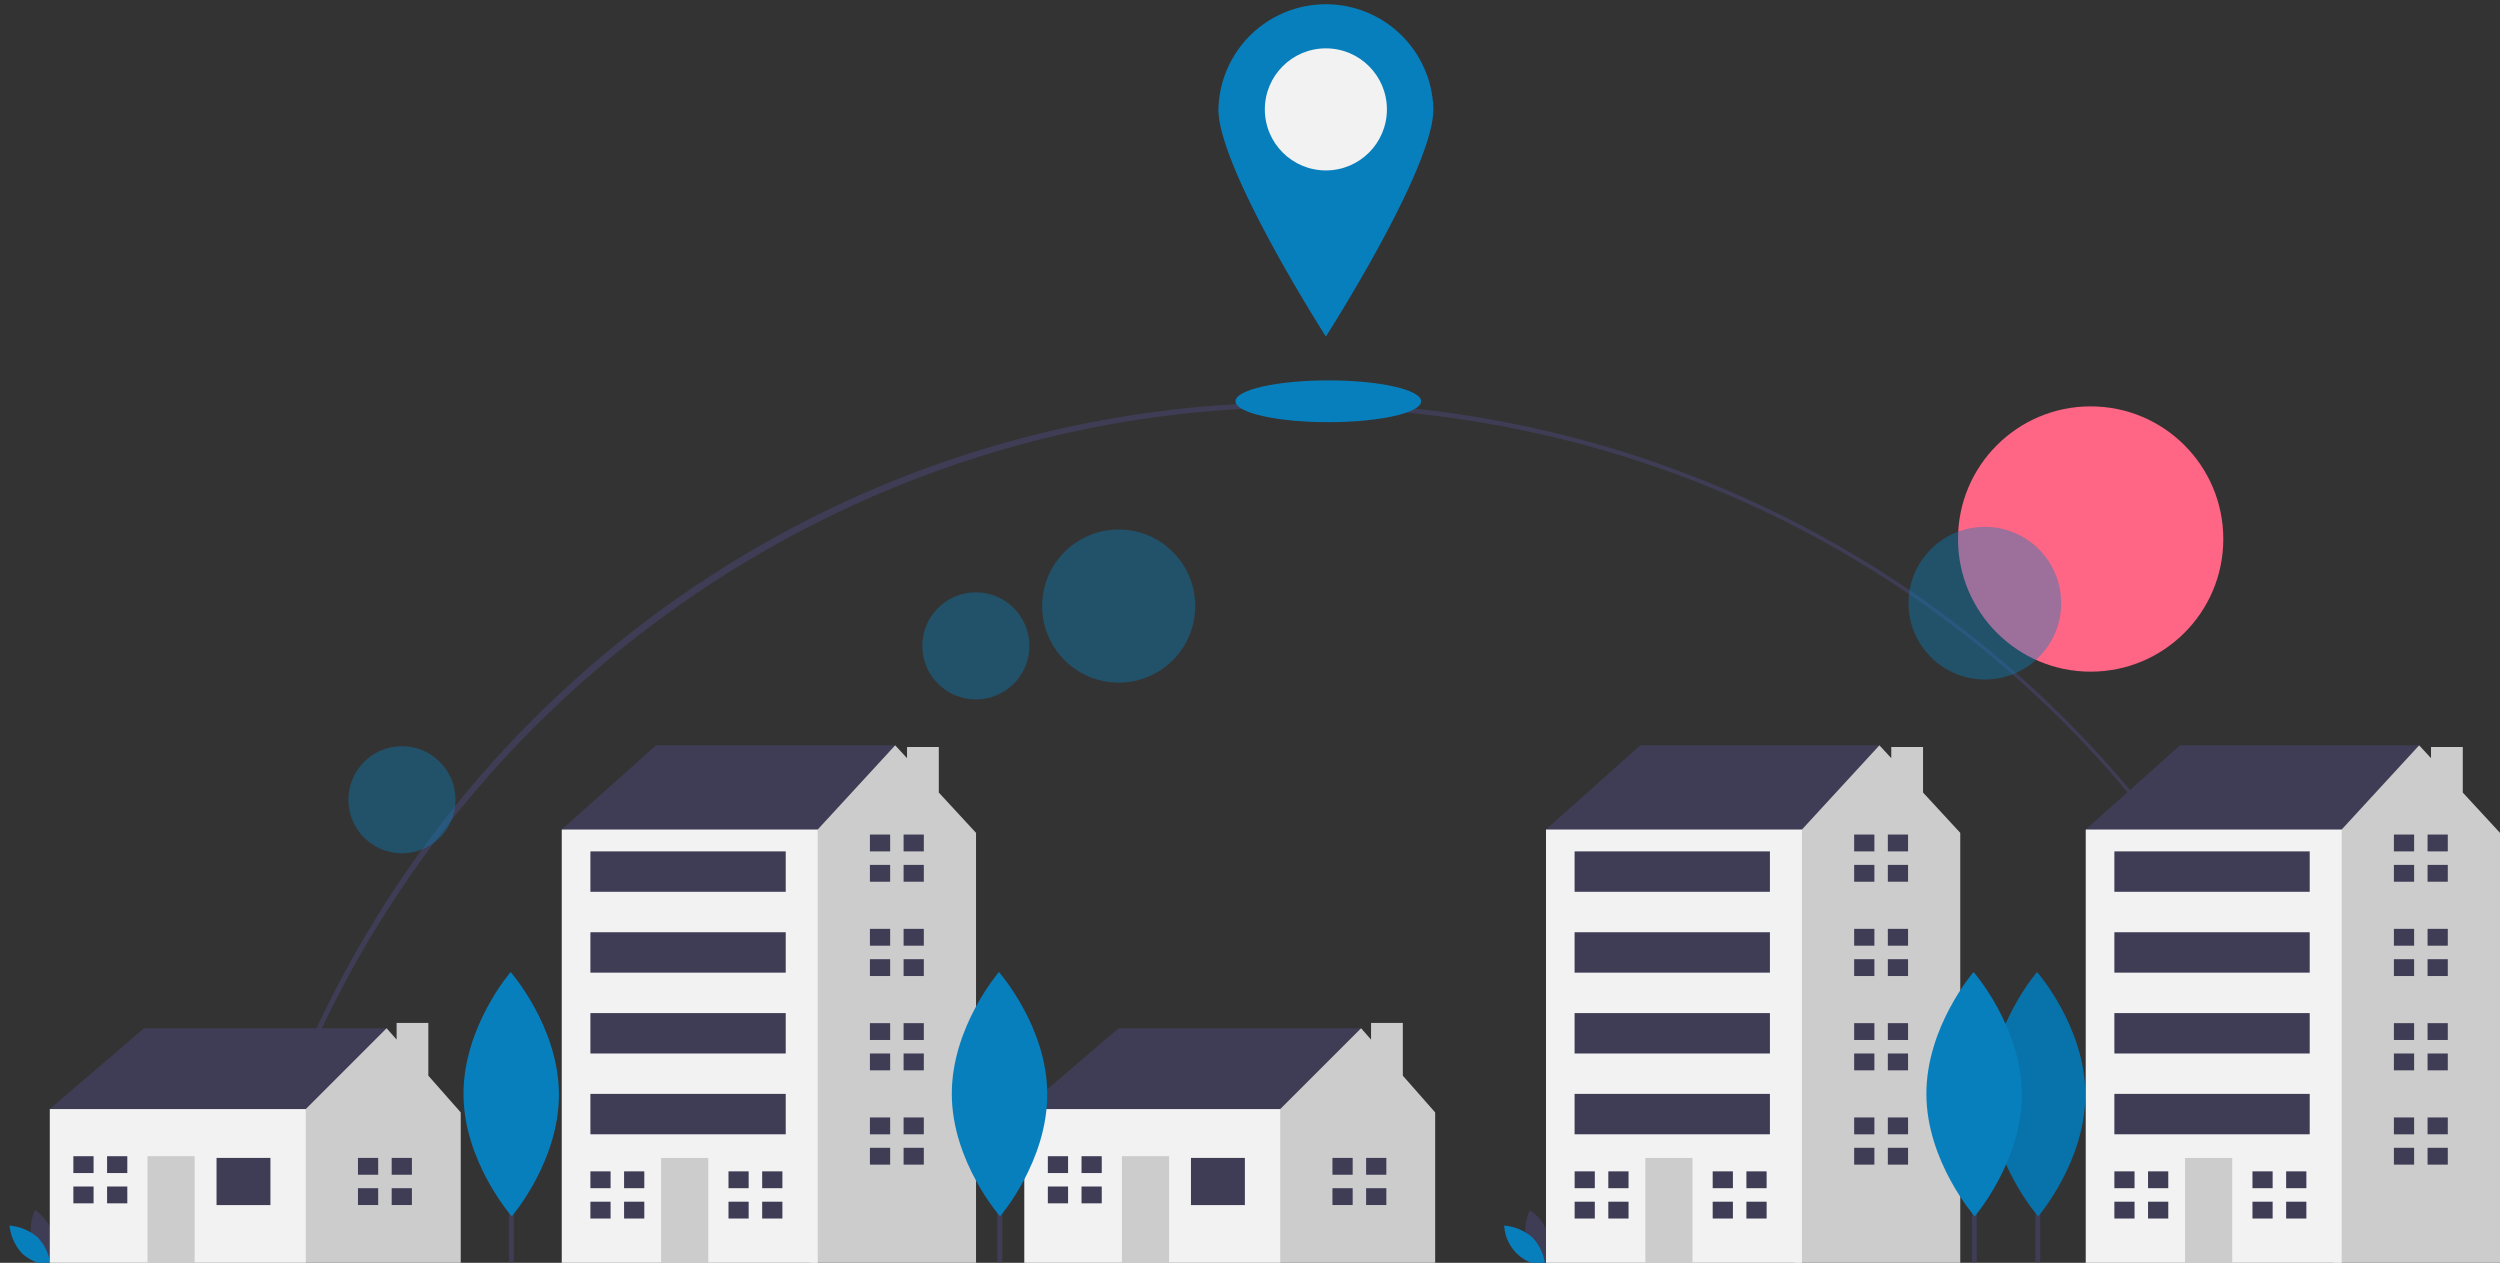 <svg id="Layer_1" data-name="Layer 1" xmlns="http://www.w3.org/2000/svg" viewBox="0 0 487 246"><rect x="0" y="0" width="487" height="246" fill="#333333" stroke="none"/><defs><style>.cls-1{fill:#3f3d56;}.cls-2{fill:#ff6584;}.cls-3,.cls-5{fill:#087fbd;}.cls-4{opacity:0.1;}.cls-4,.cls-5{isolation:isolate;}.cls-5{opacity:0.4;}.cls-6{fill:#ccc;}.cls-7{fill:#f2f2f2;}</style></defs><title>vector image </title><path class="cls-1" d="M47.89,243.31,47,243.1A212,212,0,0,1,120.2,125.4C210.94,52,344,66.11,417.35,156.84A211.27,211.27,0,0,1,459,242.54l-.92.21c-21.91-96.2-106.23-163.39-205-163.39C155.53,79.36,69.25,148.31,47.89,243.31Z"/><circle class="cls-2" cx="407.26" cy="105" r="25.84"/><rect class="cls-1" x="396.49" y="208.31" width="0.95" height="37.58"/><path class="cls-3" d="M406.22,213.1c.06,13.14-9.18,23.84-9.18,23.84s-9.35-10.61-9.41-23.75,9.19-23.84,9.19-23.84S406.16,200,406.22,213.1Z"/><path class="cls-4" d="M406.22,213.1c.06,13.14-9.18,23.84-9.18,23.84s-9.35-10.61-9.41-23.75,9.19-23.84,9.19-23.84S406.16,200,406.22,213.1Z"/><circle class="cls-5" cx="217.62" cy="118.72" r="14.87" transform="matrix(0.16, -0.99, 0.99, 0.16, 65.57, 314.51)"/><circle class="cls-5" cx="190.1" cy="125.82" r="10.43"/><circle class="cls-5" cx="78.3" cy="155.79" r="10.43"/><circle class="cls-5" cx="386.65" cy="117.5" r="14.87"/><path class="cls-1" d="M6.2,241.72a9.52,9.52,0,0,0,3.56,4.82,9.52,9.52,0,0,0,.65-6,9.62,9.62,0,0,0-3.57-4.83A9.59,9.59,0,0,0,6.2,241.72Z"/><path class="cls-3" d="M7.38,241.08a9.57,9.57,0,0,1,2.48,5.46,9.56,9.56,0,0,1-5.52-2.33,9.58,9.58,0,0,1-2.49-5.47A9.63,9.63,0,0,1,7.38,241.08Z"/><path class="cls-1" d="M297.36,241.72a9.52,9.52,0,0,0,3.56,4.82A8.25,8.25,0,0,0,298,235.75,9.56,9.56,0,0,0,297.36,241.72Z"/><path class="cls-3" d="M298.54,241.08a9.57,9.57,0,0,1,2.48,5.46,8.25,8.25,0,0,1-8-7.8A9.63,9.63,0,0,1,298.54,241.08Z"/><polygon class="cls-1" points="11.67 219.32 9.7 216.04 28.07 200.3 75.31 200.3 75.31 204.89 58.25 223.26 38.57 227.2 11.67 219.32"/><polygon class="cls-6" points="83.44 209.54 83.44 199.27 77.26 199.27 77.26 202.51 75.31 200.3 59.57 216.04 56.94 218.67 53.66 231.79 59.57 246.22 89.75 246.22 89.75 216.7 83.44 209.54"/><rect class="cls-7" x="9.7" y="216.04" width="49.86" height="30.18"/><rect class="cls-1" x="42.18" y="225.56" width="10.5" height="9.19"/><rect class="cls-6" x="28.73" y="225.23" width="9.19" height="21"/><polygon class="cls-1" points="18.23 228.51 18.23 225.23 14.29 225.23 14.29 228.51 17.9 228.51 18.23 228.51"/><polygon class="cls-1" points="17.9 231.13 14.29 231.13 14.29 234.41 18.23 234.41 18.23 231.13 17.9 231.13"/><rect class="cls-1" x="20.86" y="225.23" width="3.94" height="3.28"/><rect class="cls-1" x="20.86" y="231.13" width="3.94" height="3.28"/><polygon class="cls-1" points="73.67 228.84 73.67 225.56 69.73 225.56 69.73 228.84 73.34 228.84 73.67 228.84"/><polygon class="cls-1" points="73.34 231.46 69.73 231.46 69.73 234.74 73.67 234.74 73.67 231.46 73.34 231.46"/><rect class="cls-1" x="76.3" y="225.56" width="3.94" height="3.28"/><rect class="cls-1" x="76.3" y="231.46" width="3.94" height="3.28"/><polygon class="cls-1" points="201.5 219.32 199.53 216.04 217.9 200.3 265.14 200.3 265.14 204.89 248.08 223.26 228.4 227.2 201.5 219.32"/><polygon class="cls-6" points="273.27 209.54 273.27 199.27 267.08 199.27 267.08 202.51 265.14 200.3 249.39 216.04 246.77 218.67 243.49 231.79 249.39 246.22 279.57 246.22 279.57 216.7 273.27 209.54"/><rect class="cls-7" x="199.53" y="216.04" width="49.86" height="30.18"/><rect class="cls-1" x="232" y="225.56" width="10.5" height="9.19"/><rect class="cls-6" x="218.55" y="225.23" width="9.19" height="21"/><polygon class="cls-1" points="208.06 228.51 208.06 225.23 204.12 225.23 204.12 228.51 207.73 228.51 208.06 228.51"/><polygon class="cls-1" points="207.73 231.13 204.12 231.13 204.12 234.41 208.06 234.41 208.06 231.13 207.73 231.13"/><rect class="cls-1" x="210.68" y="225.23" width="3.94" height="3.28"/><rect class="cls-1" x="210.68" y="231.13" width="3.94" height="3.28"/><polygon class="cls-1" points="263.5 228.84 263.5 225.56 259.56 225.56 259.56 228.84 263.17 228.84 263.5 228.84"/><polygon class="cls-1" points="263.17 231.46 259.56 231.46 259.56 234.74 263.5 234.74 263.5 231.46 263.17 231.46"/><rect class="cls-1" x="266.12" y="225.56" width="3.94" height="3.28"/><rect class="cls-1" x="266.12" y="231.46" width="3.94" height="3.28"/><polygon class="cls-1" points="112.71 164.21 109.43 161.59 127.8 145.19 174.38 145.19 174.38 159.62 144.2 179.96 112.71 164.21"/><polygon class="cls-6" points="182.88 154.39 182.88 145.51 176.69 145.51 176.69 147.69 174.38 145.19 159.29 161.59 153.39 165.53 144.23 232.42 158.04 246.22 190.13 246.22 190.13 162.24 182.88 154.39"/><rect class="cls-7" x="109.43" y="161.59" width="49.86" height="84.64"/><rect class="cls-6" x="128.78" y="225.56" width="9.19" height="20.67"/><polygon class="cls-1" points="118.94 231.46 118.94 228.18 115.01 228.18 115.01 231.46 118.61 231.46 118.94 231.46"/><polygon class="cls-1" points="118.61 234.09 115.01 234.09 115.01 237.37 118.94 237.37 118.94 234.09 118.61 234.09"/><rect class="cls-1" x="121.57" y="228.18" width="3.94" height="3.28"/><rect class="cls-1" x="121.57" y="234.09" width="3.94" height="3.28"/><polygon class="cls-1" points="145.84 231.46 145.84 228.18 141.91 228.18 141.91 231.46 145.51 231.46 145.84 231.46"/><polygon class="cls-1" points="145.51 234.09 141.91 234.09 141.91 237.37 145.84 237.37 145.84 234.09 145.51 234.09"/><rect class="cls-1" x="148.47" y="228.18" width="3.94" height="3.28"/><rect class="cls-1" x="148.47" y="234.09" width="3.94" height="3.28"/><polygon class="cls-1" points="173.4 165.85 173.4 162.57 169.46 162.57 169.46 165.85 173.07 165.85 173.4 165.85"/><polygon class="cls-1" points="173.07 168.48 169.46 168.48 169.46 171.76 173.4 171.76 173.4 168.48 173.07 168.48"/><rect class="cls-1" x="176.02" y="162.57" width="3.94" height="3.28"/><rect class="cls-1" x="176.02" y="168.48" width="3.94" height="3.28"/><polygon class="cls-1" points="173.4 184.22 173.4 180.94 169.46 180.94 169.46 184.22 173.07 184.22 173.4 184.22"/><polygon class="cls-1" points="173.07 186.85 169.46 186.85 169.46 190.13 173.4 190.13 173.4 186.85 173.07 186.85"/><rect class="cls-1" x="176.02" y="180.94" width="3.94" height="3.28"/><rect class="cls-1" x="176.02" y="186.85" width="3.94" height="3.28"/><polygon class="cls-1" points="173.4 202.59 173.4 199.31 169.46 199.31 169.46 202.59 173.07 202.59 173.4 202.59"/><polygon class="cls-1" points="173.07 205.22 169.46 205.22 169.46 208.5 173.4 208.5 173.4 205.22 173.07 205.22"/><rect class="cls-1" x="176.02" y="199.31" width="3.94" height="3.28"/><rect class="cls-1" x="176.02" y="205.22" width="3.94" height="3.28"/><polygon class="cls-1" points="173.4 220.97 173.4 217.68 169.46 217.68 169.46 220.97 173.07 220.97 173.4 220.97"/><polygon class="cls-1" points="173.07 223.59 169.46 223.59 169.46 226.87 173.4 226.87 173.4 223.59 173.07 223.59"/><rect class="cls-1" x="176.02" y="217.68" width="3.94" height="3.28"/><rect class="cls-1" x="176.02" y="223.59" width="3.94" height="3.28"/><rect class="cls-1" x="115.01" y="165.85" width="38.05" height="7.87"/><rect class="cls-1" x="115.01" y="181.6" width="38.05" height="7.87"/><rect class="cls-1" x="115.01" y="197.35" width="38.05" height="7.87"/><rect class="cls-1" x="115.01" y="213.09" width="38.05" height="7.87"/><polygon class="cls-1" points="304.44 164.21 301.16 161.59 319.53 145.19 366.11 145.19 366.11 159.62 335.93 179.96 304.44 164.21"/><polygon class="cls-6" points="374.61 154.39 374.61 145.51 368.42 145.51 368.42 147.69 366.11 145.19 351.02 161.59 345.12 165.53 335.96 232.42 349.77 246.22 381.86 246.22 381.86 162.24 374.61 154.39"/><rect class="cls-7" x="301.16" y="161.59" width="49.86" height="84.64"/><rect class="cls-6" x="320.51" y="225.56" width="9.19" height="20.67"/><polygon class="cls-1" points="310.67 231.46 310.67 228.18 306.74 228.18 306.74 231.46 310.34 231.46 310.67 231.46"/><polygon class="cls-1" points="310.34 234.09 306.74 234.09 306.74 237.37 310.67 237.37 310.67 234.09 310.34 234.09"/><rect class="cls-1" x="313.3" y="228.18" width="3.94" height="3.28"/><rect class="cls-1" x="313.3" y="234.09" width="3.94" height="3.28"/><polygon class="cls-1" points="337.57 231.46 337.57 228.18 333.63 228.18 333.63 231.46 337.24 231.46 337.57 231.46"/><polygon class="cls-1" points="337.24 234.09 333.63 234.09 333.63 237.37 337.57 237.37 337.57 234.09 337.24 234.09"/><rect class="cls-1" x="340.2" y="228.18" width="3.94" height="3.28"/><rect class="cls-1" x="340.2" y="234.09" width="3.94" height="3.28"/><polygon class="cls-1" points="365.13 165.85 365.13 162.57 361.19 162.57 361.19 165.85 364.8 165.85 365.13 165.85"/><polygon class="cls-1" points="364.8 168.48 361.19 168.48 361.19 171.76 365.13 171.76 365.13 168.48 364.8 168.48"/><rect class="cls-1" x="367.75" y="162.57" width="3.94" height="3.28"/><rect class="cls-1" x="367.75" y="168.48" width="3.94" height="3.28"/><polygon class="cls-1" points="365.13 184.22 365.13 180.94 361.19 180.94 361.19 184.22 364.8 184.22 365.13 184.22"/><polygon class="cls-1" points="364.8 186.85 361.19 186.85 361.19 190.13 365.13 190.13 365.13 186.85 364.8 186.85"/><rect class="cls-1" x="367.75" y="180.94" width="3.94" height="3.28"/><rect class="cls-1" x="367.75" y="186.85" width="3.94" height="3.28"/><polygon class="cls-1" points="365.13 202.59 365.13 199.31 361.19 199.31 361.19 202.59 364.8 202.59 365.13 202.59"/><polygon class="cls-1" points="364.8 205.22 361.19 205.22 361.19 208.5 365.13 208.5 365.13 205.22 364.8 205.22"/><rect class="cls-1" x="367.75" y="199.31" width="3.94" height="3.28"/><rect class="cls-1" x="367.75" y="205.22" width="3.94" height="3.28"/><polygon class="cls-1" points="365.13 220.97 365.13 217.68 361.19 217.68 361.19 220.97 364.8 220.97 365.13 220.97"/><polygon class="cls-1" points="364.8 223.59 361.19 223.59 361.19 226.87 365.13 226.87 365.13 223.59 364.8 223.59"/><rect class="cls-1" x="367.75" y="217.68" width="3.94" height="3.28"/><rect class="cls-1" x="367.75" y="223.59" width="3.94" height="3.28"/><rect class="cls-1" x="306.73" y="165.85" width="38.05" height="7.87"/><rect class="cls-1" x="306.73" y="181.6" width="38.05" height="7.87"/><rect class="cls-1" x="306.73" y="197.35" width="38.05" height="7.87"/><rect class="cls-1" x="306.73" y="213.09" width="38.05" height="7.87"/><polygon class="cls-1" points="409.58 164.21 406.3 161.59 424.67 145.19 471.25 145.19 471.25 159.62 441.07 179.96 409.58 164.21"/><polygon class="cls-6" points="479.75 154.39 479.75 145.51 473.56 145.51 473.56 147.69 471.25 145.19 456.16 161.59 450.26 165.53 441.1 232.42 454.91 246.22 487 246.22 487 162.24 479.75 154.39"/><rect class="cls-7" x="406.3" y="161.59" width="49.86" height="84.64"/><rect class="cls-6" x="425.65" y="225.56" width="9.19" height="20.67"/><polygon class="cls-1" points="415.81 231.46 415.81 228.18 411.88 228.18 411.88 231.46 415.49 231.46 415.81 231.46"/><polygon class="cls-1" points="415.49 234.09 411.88 234.09 411.88 237.37 415.81 237.37 415.81 234.09 415.49 234.09"/><rect class="cls-1" x="418.44" y="228.18" width="3.94" height="3.28"/><rect class="cls-1" x="418.44" y="234.09" width="3.94" height="3.28"/><polygon class="cls-1" points="442.71 231.46 442.71 228.18 438.78 228.18 438.78 231.46 442.38 231.46 442.71 231.46"/><polygon class="cls-1" points="442.38 234.09 438.78 234.09 438.78 237.37 442.71 237.37 442.71 234.09 442.38 234.09"/><rect class="cls-1" x="445.34" y="228.18" width="3.94" height="3.28"/><rect class="cls-1" x="445.34" y="234.09" width="3.94" height="3.28"/><polygon class="cls-1" points="470.27 165.85 470.27 162.57 466.33 162.57 466.33 165.85 469.94 165.85 470.27 165.85"/><polygon class="cls-1" points="469.94 168.48 466.33 168.48 466.33 171.76 470.27 171.76 470.27 168.48 469.94 168.48"/><rect class="cls-1" x="472.89" y="162.57" width="3.94" height="3.28"/><rect class="cls-1" x="472.89" y="168.48" width="3.94" height="3.28"/><polygon class="cls-1" points="470.27 184.22 470.27 180.94 466.33 180.94 466.33 184.22 469.94 184.22 470.27 184.22"/><polygon class="cls-1" points="469.94 186.85 466.33 186.85 466.33 190.13 470.27 190.13 470.27 186.85 469.94 186.85"/><rect class="cls-1" x="472.89" y="180.94" width="3.94" height="3.28"/><rect class="cls-1" x="472.89" y="186.85" width="3.94" height="3.28"/><polygon class="cls-1" points="470.27 202.59 470.27 199.31 466.33 199.31 466.33 202.59 469.94 202.59 470.27 202.59"/><polygon class="cls-1" points="469.94 205.22 466.33 205.22 466.33 208.5 470.27 208.5 470.27 205.22 469.94 205.22"/><rect class="cls-1" x="472.89" y="199.31" width="3.94" height="3.28"/><rect class="cls-1" x="472.89" y="205.22" width="3.94" height="3.28"/><polygon class="cls-1" points="470.27 220.97 470.27 217.68 466.33 217.68 466.33 220.97 469.94 220.97 470.27 220.97"/><polygon class="cls-1" points="469.94 223.59 466.33 223.59 466.33 226.87 470.27 226.87 470.27 223.59 469.94 223.59"/><rect class="cls-1" x="472.89" y="217.68" width="3.94" height="3.28"/><rect class="cls-1" x="472.89" y="223.59" width="3.94" height="3.28"/><rect class="cls-1" x="411.88" y="165.85" width="38.05" height="7.87"/><rect class="cls-1" x="411.88" y="181.6" width="38.05" height="7.87"/><rect class="cls-1" x="411.88" y="197.35" width="38.05" height="7.87"/><rect class="cls-1" x="411.88" y="213.09" width="38.05" height="7.87"/><rect class="cls-1" x="99.14" y="208.31" width="0.95" height="37.58"/><path class="cls-3" d="M108.88,213.1c.06,13.14-9.19,23.84-9.19,23.84s-9.34-10.61-9.4-23.75,9.18-23.84,9.18-23.84S108.82,200,108.88,213.1Z"/><rect class="cls-1" x="194.29" y="208.31" width="0.95" height="37.58"/><path class="cls-3" d="M204,213.1c.06,13.14-9.19,23.84-9.19,23.84s-9.34-10.61-9.4-23.75,9.18-23.84,9.18-23.84S204,200,204,213.1Z"/><rect class="cls-1" x="384.12" y="208.31" width="0.95" height="37.58"/><path class="cls-3" d="M393.85,213.1c.06,13.14-9.18,23.84-9.18,23.84s-9.35-10.61-9.41-23.75,9.19-23.84,9.19-23.84S393.79,200,393.85,213.1Z"/><ellipse class="cls-3" cx="258.76" cy="78.17" rx="18.08" ry="4.07"/><path class="cls-3" d="M279.22,21.31c0,11.57-20.94,44.25-20.94,44.25s-20.93-32.68-20.93-44.25a20.94,20.94,0,0,1,41.87,0Z"/><circle class="cls-7" cx="258.28" cy="21.31" r="11.89"/></svg>